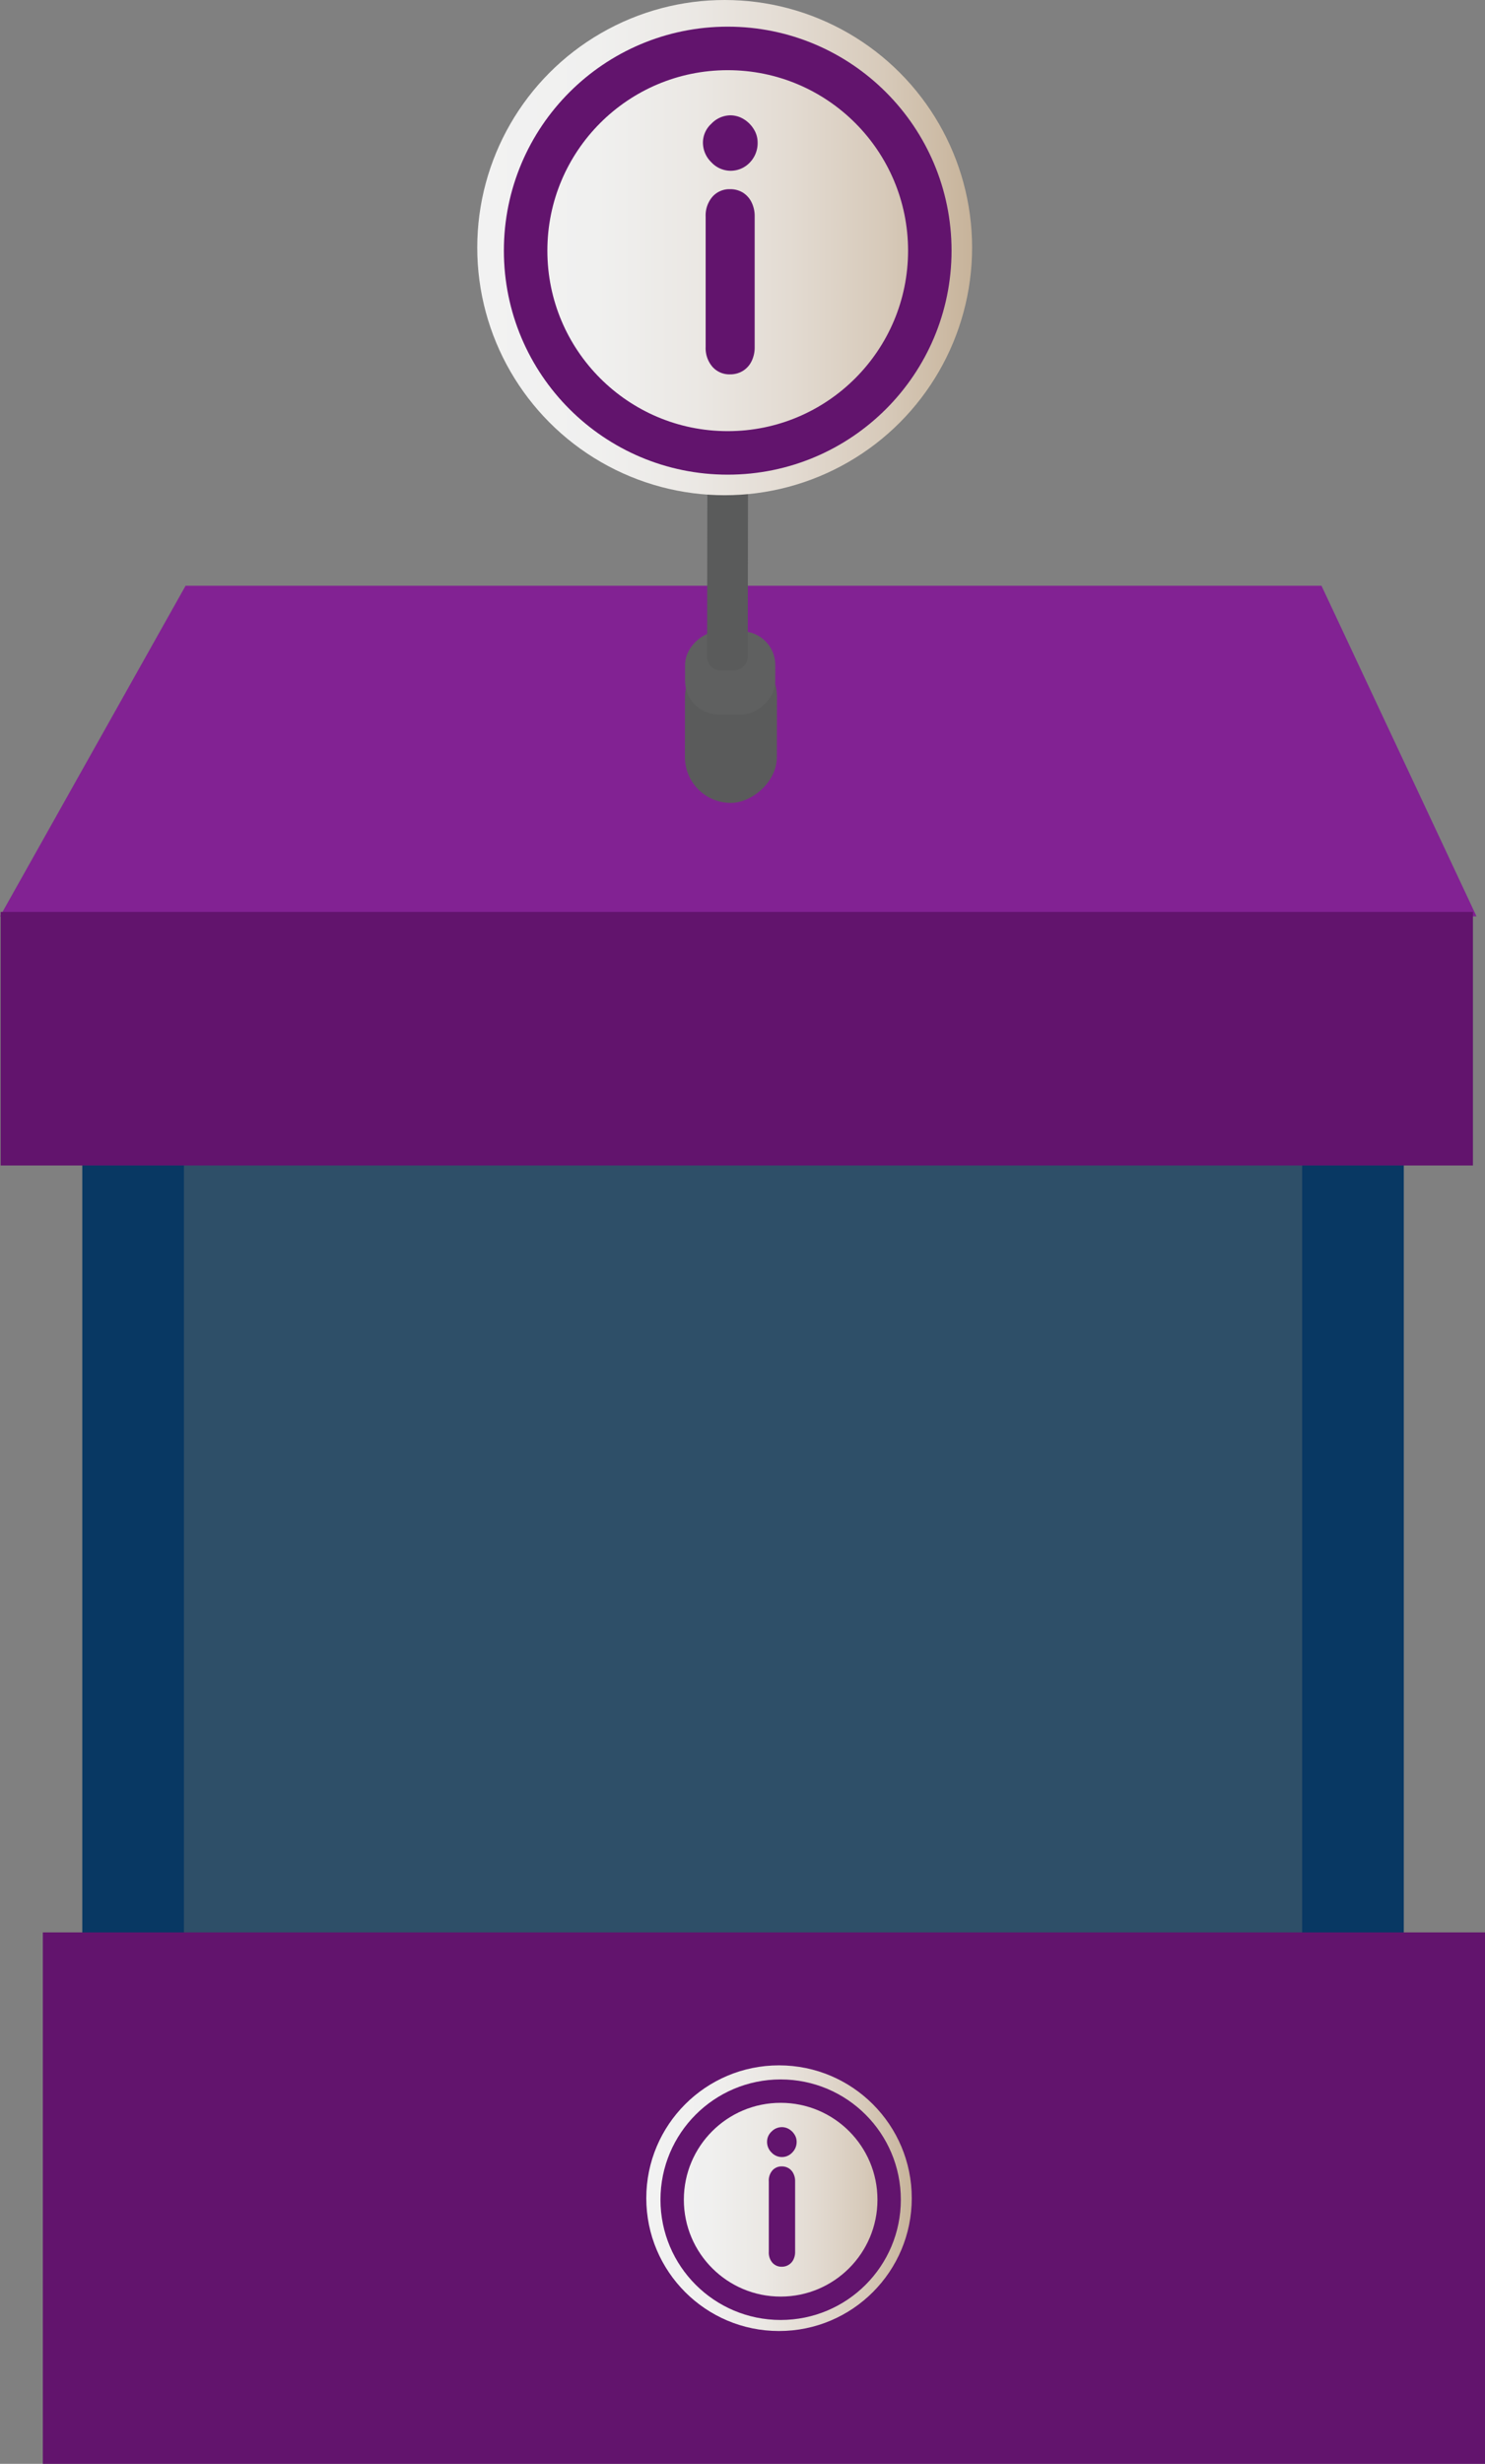 <svg xmlns="http://www.w3.org/2000/svg" xmlns:xlink="http://www.w3.org/1999/xlink" viewBox="0 0 136.6 226.47"><rect x="0" y="0" width="136.6" height="226.47" fill="#808080" stroke="none"/><defs><style>.cls-1{fill:#2e4f68;}.cls-2{fill:#083863;}.cls-3{fill:#822293;}.cls-4{fill:#62146d;}.cls-5{fill:#5a5b5b;}.cls-6{fill:#5f6060;}.cls-7{fill:#c7c6c5;}.cls-8{fill:#b5b4b4;}.cls-9{fill:#424242;}.cls-10{fill:url(#Degradado_sin_nombre_5);}.cls-11,.cls-13{fill:none;stroke:#62146d;stroke-miterlimit:10;}.cls-11{stroke-width:4px;}.cls-12{fill:url(#Degradado_sin_nombre_5-2);}.cls-13{stroke-width:2.15px;}</style><linearGradient id="Degradado_sin_nombre_5" x1="43.91" y1="22.76" x2="89.42" y2="22.76" gradientUnits="userSpaceOnUse"><stop offset="0" stop-color="#f2f2f2"/><stop offset="0.24" stop-color="#f0f0ef"/><stop offset="0.44" stop-color="#ebe8e4"/><stop offset="0.63" stop-color="#e3dbd2"/><stop offset="0.82" stop-color="#d7caba"/><stop offset="1" stop-color="#c7b39a"/><stop offset="1" stop-color="#c7b299"/></linearGradient><linearGradient id="Degradado_sin_nombre_5-2" x1="59.45" y1="202.05" x2="83.87" y2="202.05" xlink:href="#Degradado_sin_nombre_5"/></defs><title>preguntas</title><g id="Capa_2" data-name="Capa 2"><g id="Capa_8" data-name="Capa 8"><rect class="cls-1" x="15.6" y="94.36" width="109.34" height="98.25"/><rect class="cls-2" x="7.57" y="98.26" width="9.35" height="84.16"/><rect class="cls-2" x="119.78" y="98.26" width="9.35" height="84.16"/><polygon class="cls-3" points="121.56 53.84 100.75 53.84 75.51 53.84 60.08 53.84 37.4 53.84 17.07 53.84 0 84.23 21.04 84.23 21.04 84.23 22.21 84.23 52.6 84.23 82.99 84.23 83.22 84.23 114.55 84.23 114.55 84.23 135.82 84.23 121.56 53.84"/><rect class="cls-4" x="3.94" y="177.62" width="132.66" height="48.85"/><rect class="cls-4" x="0.06" y="83.82" width="135.43" height="23.31"/><rect class="cls-5" x="60.24" y="62.58" width="13.99" height="8.46" rx="4.23" ry="4.23" transform="translate(0.32 133.94) rotate(-89.91)"/><rect class="cls-6" x="63.33" y="57.7" width="7.65" height="8.3" rx="3.1" ry="3.1" transform="translate(5.21 128.91) rotate(-89.91)"/><rect class="cls-5" x="51.48" y="44.28" width="30.91" height="3.74" rx="1.23" ry="1.23" transform="translate(20.68 113.02) rotate(-89.91)"/><ellipse class="cls-5" cx="66.63" cy="31.67" rx="6.83" ry="6.02" transform="translate(34.86 98.26) rotate(-89.91)"/><ellipse class="cls-7" cx="66.64" cy="29.4" rx="6.83" ry="6.02" transform="translate(37.14 95.99) rotate(-89.91)"/><ellipse class="cls-8" cx="66.64" cy="24.52" rx="6.83" ry="6.02" transform="translate(42.03 91.12) rotate(-89.91)"/><ellipse class="cls-9" cx="66.48" cy="23.87" rx="4.88" ry="7.32" transform="translate(42.52 90.31) rotate(-89.91)"/><ellipse class="cls-5" cx="66.48" cy="22.08" rx="4.88" ry="7.32" transform="translate(44.31 88.53) rotate(-89.91)"/><circle class="cls-10" cx="66.66" cy="22.76" r="22.76"/><circle class="cls-11" cx="66.94" cy="23.04" r="18.59"/><path class="cls-4" d="M67.16,10.6a2.37,2.37,0,0,1,1.25.35,2.75,2.75,0,0,1,.93.93,2.27,2.27,0,0,1,.35,1.2A2.56,2.56,0,0,1,69,14.91a2.42,2.42,0,0,1-3.57,0,2.52,2.52,0,0,1-.77-1.81,2.35,2.35,0,0,1,.77-1.72A2.46,2.46,0,0,1,67.16,10.6ZM64.91,31.9v-12a2.63,2.63,0,0,1,.62-1.81,2.08,2.08,0,0,1,1.63-.7,2.2,2.2,0,0,1,1.17.31,2.17,2.17,0,0,1,.8.89,2.84,2.84,0,0,1,.29,1.31v12a2.84,2.84,0,0,1-.29,1.31,2.13,2.13,0,0,1-.81.89,2.22,2.22,0,0,1-1.16.31,2.08,2.08,0,0,1-1.63-.7A2.63,2.63,0,0,1,64.91,31.9Z"/><circle class="cls-12" cx="71.66" cy="202.05" r="12.21"/><circle class="cls-13" cx="71.81" cy="202.19" r="9.98"/><path class="cls-4" d="M71.92,195.52a1.27,1.27,0,0,1,.67.19,1.48,1.48,0,0,1,.5.5,1.22,1.22,0,0,1,.19.64,1.37,1.37,0,0,1-.4,1,1.3,1.3,0,0,1-1.91,0,1.35,1.35,0,0,1-.41-1,1.26,1.26,0,0,1,.41-.92A1.32,1.32,0,0,1,71.92,195.52ZM70.72,207V200.5a1.41,1.41,0,0,1,.33-1,1.11,1.11,0,0,1,.87-.37,1.18,1.18,0,0,1,.63.17,1.16,1.16,0,0,1,.43.48,1.52,1.52,0,0,1,.16.7V207a1.52,1.52,0,0,1-.16.7,1.15,1.15,0,0,1-.44.48,1.19,1.19,0,0,1-.62.17,1.11,1.11,0,0,1-.87-.37A1.41,1.41,0,0,1,70.72,207Z"/></g></g></svg>